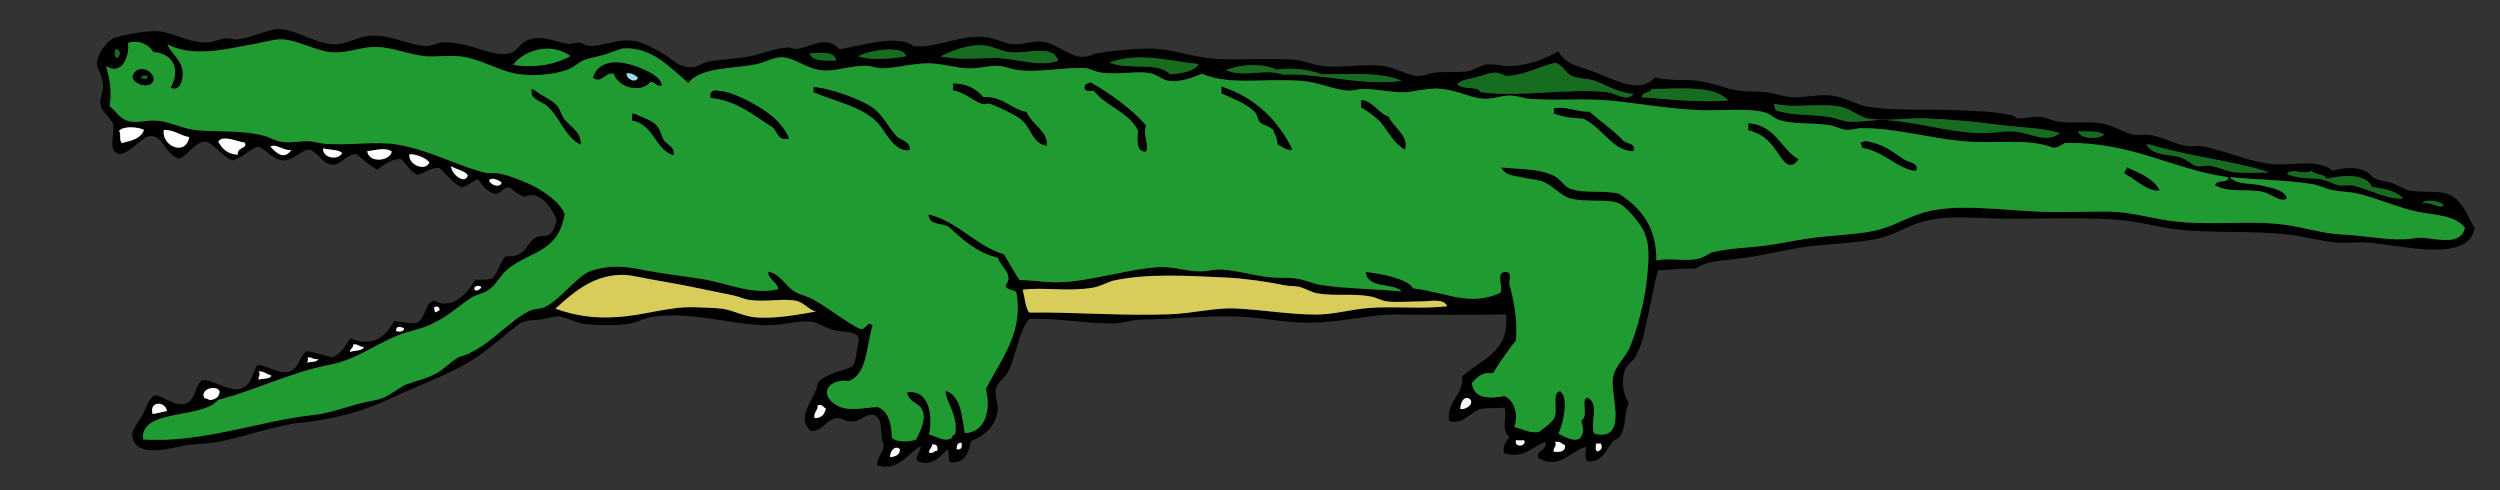 <!--?xml version="1.0" encoding="utf-8"?-->
<!-- Generator: Adobe Illustrator 15.0.2, SVG Export Plug-In . SVG Version: 6.00 Build 0)  -->

<svg version="1.1" id="Layer_1" xmlns="http://www.w3.org/2000/svg" xmlns:xlink="http://www.w3.org/1999/xlink" x="0px" y="0px" width="1020px" height="200px" viewBox="0 0 1020 200" enable-background="new 0 0 1020 200" xml:space="preserve">
<rect x="0" y="0" width="1020" height="200" fill="#333333" stroke="none"/>
<path d="M 1002.56 81.642 C 1005.98 84.82 1007.43 89.737 1009.66 92.957 C 1007.31 107.467 980.352 100.095 965.946 98.976 C 961.982 98.668 957.937 99.222 954.008 98.984 C 947.351 98.579 940.275 96.435 933.275 95.642 C 918.601 93.98 903.13 95.275 888.66 93.65 C 880.55 92.739 872.212 90.251 863.97 89.65 C 846.365 88.367 826.582 89.751 809.294 88.981 C 799.342 88.538 791.197 88.206 782.667 90.986 C 777.165 92.778 772.213 96.258 764.675 97.65 C 756.478 99.163 749.493 99.307 739.975 100.31 C 729.069 101.459 719.593 104.437 708.436 105.613 C 702.438 106.485 696.847 106.196 691.836 109.62 C 686.446 109.3 681.997 110.127 676.474 110.285 C 674.873 115.504 674.123 121.516 672.607 127.641 C 671.283 132.988 670.458 139.907 667.796 144.271 C 667.071 146.835 664.45 148.206 663.174 150.279 C 661.53 154.711 661.816 160.249 664.504 164.275 C 662.594 168.608 663.568 173.894 661.15 177.598 C 661.121 178.879 659.192 178.816 657.922 180.296 C 655.294 183.357 654.043 188.491 647.821 188.261 C 646.305 186.946 647.054 184.801 647.169 182.272 C 641.272 183.518 636.154 191.957 627.854 186.938 C 625.928 183.976 631.558 184.018 630.511 180.274 C 625.278 181.959 621.716 187.437 613.852 184.936 C 612.628 182.229 614.623 179.99 615.848 178.271 C 612.213 175.096 615.003 170.698 613.848 166.277 C 611.328 166.752 607.218 166.119 603.852 166.94 C 599.687 168.352 596.13 173.842 591.189 171.602 C 590.305 162.743 597.246 161.893 596.531 153.609 C 604.109 146.586 616.036 143.921 614.471 128.281 C 600.583 128.537 584.9 128.505 570.645 128.312 C 558.683 128.15 547.513 131.596 534.024 131.674 C 524.435 131.729 515.074 129.586 505.546 129.186 C 492.509 128.639 478.882 130.206 465.557 130.4 C 461.785 130.455 458.247 131.869 454.529 131.94 C 442.918 132.161 431.375 129.548 419.866 130.174 C 415.625 135.282 414.772 144.576 411.452 151.36 C 410.034 154.256 406.935 155.657 406.276 158.741 C 405.667 161.593 407.561 165.116 406.964 168.093 C 405.73 174.243 402.236 177.307 396.236 179.995 C 395.078 184.002 394.278 188.594 388.937 188.618 C 385.827 189.337 388.037 184.502 386.313 183.299 C 384.413 186.146 379.875 190.028 375.7 188.58 C 371.889 187.675 375.725 184.488 375.743 181.954 C 370.414 184.689 366.658 192.64 357.836 189.856 C 357.88 186.047 360.535 184.925 360.543 181.245 C 358.679 178.115 360.76 170.801 356.771 169.357 C 353.12 168.309 351.414 171.987 347.532 172.002 C 345.478 172.228 343.314 170.28 340.973 170.676 C 336.876 171.37 335.766 175.829 330.926 175.902 C 324.021 170.047 333.142 162.466 333.725 156.02 C 337.095 152.433 343.105 151.589 347.829 149.529 C 349.574 146.69 349.55 142.12 350.448 138.581 C 349.655 134.588 344.178 135.745 340.066 134.678 C 336.667 133.797 333.78 131.452 330.567 131.181 C 324.94 130.708 318.053 133.135 310.719 132.652 C 296.735 132.103 283.265 127.183 266.775 129.155 C 263.301 129.57 259.725 131.723 256.093 132.183 C 250.419 132.9 244.257 132.69 239.136 132.269 C 234.71 131.904 231.768 129.43 227.745 129.083 C 225.609 129.039 222.528 130.236 219.633 130.43 C 217.214 130.648 214.617 130.624 212.624 131.645 C 207.305 135.241 199.81 142.586 192.221 147.18 C 182.307 153.181 169.896 157.614 159.079 162.681 C 146.974 168.35 135.024 171.232 122.321 172.502 C 112.878 173.447 101.36 177.845 89.196 180.233 C 84.593 181.136 80.108 181.094 75.865 181.66 C 68.213 183.203 55.481 186.722 54.011 178.181 C 53.523 175.35 56.649 172.086 58.216 169.114 C 59.929 165.866 60.416 162.801 63.339 161.169 C 67.582 162.201 71.679 166.089 75.665 164.686 C 80.094 163.328 78.931 158.073 82.476 155.061 C 87.567 154.957 93.372 160.047 98.221 158.558 C 102.491 157.246 102.678 152.971 105.018 148.906 C 109.459 149.125 113.919 152.921 117.864 151.625 C 122.119 150.442 121.717 146.146 124.956 143.313 C 128.947 143.672 132.127 145.134 135.7 145.8 C 139.399 144.084 140.946 141.019 142.927 138.088 C 150.107 141.008 156.572 139.468 160.777 130.974 C 164.316 131.254 166.951 132.174 169.928 131.821 C 174.369 129.238 172.816 123.82 177.241 122.64 C 183.048 126.202 189.852 121.651 193.872 114.093 C 196.665 114.232 198.603 114.157 200.587 113.762 C 203.807 110.642 204.092 106.454 206.33 104.602 C 208.828 104.606 210.862 104.534 212.851 102.983 C 215.162 101.321 216.36 97.983 218.425 97.052 C 221.755 94.973 224.74 99.031 227.14 90.01 C 223.835 80.871 217.507 77.989 214.145 80.353 C 212.126 79.76 210.041 78.196 208.155 76.665 C 205.29 75.711 205.009 79.152 201.588 79.043 C 198.567 78.018 196.985 75.733 195.132 73.189 C 192.863 73.359 191.433 75.98 188.265 76.377 C 184.601 74.612 182.468 71.493 179.427 68.55 C 175.989 68.085 173.838 70.436 170.459 71.311 C 167.097 70.102 166.225 66.978 163.411 64.817 C 159.721 65.006 156.81 66.945 154.029 69.24 C 150.788 67.594 148.318 65.227 145.583 62.902 C 141.358 62.511 139.319 67.509 135.49 67.202 C 131.71 66.899 130.394 62.679 126.324 61.017 C 122.453 61.3 119.697 65.664 115.517 65.379 C 111.528 65.168 109.317 61.808 105.609 59.761 C 101.34 60.773 99.121 64.697 94.588 65.434 C 90.448 63.473 88.404 59.878 84.332 57.742 C 79.033 57.889 77.299 63.013 73.1 64.724 C 67.14 62.845 67.022 55.876 61.755 55.521 C 57.814 55.255 53.407 62.848 48.435 62.844 C 44.114 61.586 46.524 55.342 46.259 51.036 C 46.052 48.588 41.536 46.269 40.924 42.089 C 40.688 40.2 42.134 37.4 42.078 34.855 C 41.988 30.687 39.304 27.723 39.477 25.666 C 39.885 21.839 43.363 17.352 45.758 15.864 C 47.68 14.702 59.376 12.371 64.468 12.753 C 71.077 13.266 76.59 17.55 84.672 17.302 C 86.964 17.232 89.347 15.958 91.657 15.708 C 93.83 15.519 95.76 16.315 97.698 15.988 C 104.156 14.982 109.954 11.509 114.528 11.917 C 121.927 12.54 128.928 18.002 136.527 18.09 C 141.372 18.145 145.88 14.939 151.189 14.581 C 159.516 14.019 166.749 18.544 174.086 18.765 C 176.381 18.834 178.307 17.365 180.619 17.293 C 192.708 16.916 201.6 24.394 209.034 21.332 C 211.185 20.509 212.152 17.641 215.317 16.344 C 220.972 14.027 226.902 17.173 231.467 17.88 C 233.003 18.117 234.27 17.294 236.176 17.368 C 237.578 17.422 239.288 18.728 240.686 18.745 C 247.073 18.824 252.392 15.289 259.607 16.859 C 262.898 17.575 266.732 19.748 270.041 21.549 C 274.648 24.058 276.72 28.183 283.407 27.273 C 285.027 27.053 286.806 25.711 288.414 25.276 C 293.359 24.247 299.475 24.181 305.388 23.081 C 310.78 22.078 316.558 19.621 320.85 19.39 C 322.746 19.288 324.313 20.195 325.6 19.919 C 331.842 18.76 337.128 14.378 342.53 20.066 C 351.294 18.793 365.905 13.72 372.946 18.895 C 383.261 19.517 391.999 13.916 402.191 15.148 C 406.21 15.634 410.053 18.014 414.152 18.075 C 417.843 18.13 421.692 16.534 425.562 17.076 C 431.111 17.852 436.314 23.014 441.226 23.194 C 444.328 23.334 445.575 22.029 448.301 21.617 C 455.003 20.606 463.011 19.758 469.7 19.833 C 478.259 19.928 486.995 23.545 496.447 24.051 C 506.84 24.608 517.944 23.594 528.061 24.402 C 532.246 24.736 535.989 26.599 540.028 27.012 C 547.635 27.792 556.695 25.828 564.616 26.984 C 569.428 27.686 574.504 30.851 578.449 30.975 C 581.215 31.075 582.706 29.961 585.269 29.65 C 590.139 29.06 595.366 29.816 599.279 28.984 C 601.763 28.457 604.432 26.65 606.484 26.312 C 610.04 25.943 612.984 27.095 615.86 26.979 C 623.836 26.745 630.123 24.05 635.823 20.982 C 638.872 26.368 643.516 26.835 651.272 29.651 C 657.641 31.963 669.156 38.839 675.113 31.644 C 681.583 33.092 686.651 32.284 692.617 32.985 C 698.339 33.657 703.681 36.081 709.268 36.984 C 712.667 37.533 717.257 37.199 720.41 37.642 C 724.563 38.096 727.812 39.505 731.259 39.649 C 736.597 39.873 742.34 38.353 747.084 38.974 C 753.077 39.646 757.18 42.806 762.583 43.643 C 772.803 45.225 785.34 44.434 797.77 44.967 C 807.1 45.389 813.101 45.401 820.462 46.969 C 821.987 47.22 822.725 48.28 823.139 48.304 C 826.326 48.497 829.431 47.428 831.747 47.633 C 835.155 47.9 837.151 49.246 839.91 49.643 C 845.682 50.473 852.244 49.492 857.057 50.299 C 862.445 51.062 865.931 54.041 870.631 54.981 C 872.492 55.353 874.798 54.754 876.623 54.981 C 881.93 55.639 887.702 59.022 892.396 59.63 C 894.663 59.881 896.69 59.393 897.728 59.631 C 908.739 61.462 917.18 66.055 927.243 66.975 C 935.508 67.731 944.973 64.49 951.709 69.628 C 956.012 68.453 960.869 67.966 964.392 69.631 C 967.069 70.465 967.027 72.003 969.269 72.979 C 971.325 73.875 974.275 74.069 976.593 74.979 C 978.5 75.727 981.787 77.431 982.35 77.629 C 991.806 79.208 997.246 76.698 1002.56 81.642 M 987.104 96.958 C 993.554 97.017 1003.85 100.769 1005.68 92.957 C 1001.7 87.621 992.897 87.829 985.924 86.311 C 977.924 84.57 970.336 81.014 961.941 78.979 C 958.796 78.217 955.37 78.316 952.036 77.657 C 948.752 77.008 945.633 75.425 942.604 74.981 C 932.113 73.442 921.702 73.406 909.73 72.297 C 912.794 75.547 918.449 74.615 922.436 75.634 C 927.092 76.659 932.205 77.53 933.095 80.964 C 930.293 82.851 927.495 79.267 923.096 78.297 C 917.457 76.896 909.395 78.843 903.777 75.635 C 904.28 72.85 909.413 75.04 909.079 72.296 C 886.221 69.103 870.407 58.059 843.147 58.306 C 841.126 58.415 840.681 60.251 837.722 60.295 C 827.279 56.26 814.609 58.772 801.261 57.645 C 787.078 56.449 773.112 52.124 759.164 52.305 C 757.066 52.332 755.844 53.203 753.083 52.964 C 751.073 52.771 748.643 51.298 745.809 50.969 C 738.243 50.03 731.905 50.8 725.83 48.971 C 723.921 48.299 722.154 46.205 719.081 45.631 C 712.627 44.159 702.95 45.167 694.599 44.976 C 682.212 44.693 668.699 42.086 655.953 40.983 C 645.371 40.067 634.716 41.189 623.797 40.307 C 621.572 40.108 618.692 38.999 615.855 38.978 C 612.721 38.976 609.444 40.408 605.851 40.309 C 600.42 40.188 595.279 37.038 588.521 36.311 C 582.746 35.647 577.083 37.504 573.195 37.644 C 568.153 37.896 561.662 36.235 555.867 36.311 C 554.126 36.353 551.91 37.129 549.863 36.978 C 543.843 36.512 537.751 33.511 531.251 33.034 C 515.405 31.83 501.492 34.951 490.429 30.112 C 486.312 31.722 481.548 33.652 476.679 32.989 C 474.464 32.642 471.528 30.2 468.969 29.808 C 463.207 28.924 455.987 30.616 448.845 29.579 C 447.013 29.276 444.638 27.857 442.53 27.775 C 433.834 27.439 424.633 29.701 415.167 28.605 C 412.653 28.288 409.943 26.982 406.943 26.873 C 403.405 26.77 399.071 28.07 395.09 27.925 C 389.986 27.739 384.599 25.939 378.95 25.856 C 372.601 25.764 366.237 27.682 360.485 27.893 C 357.74 27.994 356.033 26.898 353.078 26.832 C 347.549 26.796 341.727 28.858 336.854 28.787 C 329.276 28.677 324.601 23.454 318.944 23.377 C 315.517 23.33 311.823 25.632 308.216 26.305 C 298.156 28.182 286.024 27.408 280.8 33.844 C 273.696 27.838 265.865 19.047 254.449 19.78 C 252.678 19.928 249.494 21.444 246.718 22.296 C 244.153 23.083 240.771 23.636 238.474 24.463 C 235.965 25.367 233.896 27.766 231.076 28.594 C 225.11 30.752 216.241 31.142 210.271 30.025 C 203.974 28.847 197.87 25.202 191.096 23.584 C 184.969 22.12 179.235 23.27 174.714 23.029 C 167.894 22.7 160.989 19.442 153.764 19.171 C 147.92 18.928 142.083 21.684 135.998 21.377 C 128.996 21.023 122.257 16.535 115.243 16.073 C 112.009 15.86 106.821 17.478 102.741 18.137 C 93.174 19.797 78.848 23.735 68.356 18.089 C 69.402 21.514 74.578 24.755 74.576 29.871 C 74.637 31.959 73.859 37.585 69.586 35.826 C 73.397 28.966 71.508 21.97 62.456 21.204 C 60.825 18.088 56.052 16.067 52.233 17.562 C 53.051 21.597 50.258 31.399 43.325 26.95 C 44.67 31.809 45.76 36.884 44.769 43.366 C 47.541 45.516 48.667 48.16 51.951 49.242 C 55.926 50.553 60.046 48.669 64.778 49.249 C 70.05 49.896 74.963 52.765 81.024 53.172 C 90.256 53.792 99.146 53.147 107.67 55.365 C 110.165 56.014 112.261 57.432 114.716 57.834 C 118.394 58.436 122.294 57.476 126.184 57.613 C 128.366 57.752 130.671 58.505 132.762 58.66 C 142.67 59.471 152.962 57.413 162.324 59.007 C 175.444 61.24 187.321 67.916 198.065 70.469 C 199.752 70.87 201.632 70.52 203.128 70.667 C 207.399 71.433 212.299 73.397 216.408 75.268 C 221.511 77.668 228.613 82.405 230.416 87.377 C 227.763 103.349 215.902 102.422 206.863 110.072 C 204.006 112.489 202.571 116.045 199.745 117.988 C 197.741 119.578 195.27 119.996 192.831 121.142 C 187.77 124.285 183.019 128.951 177.464 131.484 C 172.809 134.28 167.201 134.822 161.996 136.96 C 153.17 140.586 144.797 146.89 134.975 148.744 C 118.954 151.77 104.022 159.318 88.975 163.195 C 82.591 171.106 57.107 166.583 58.336 179.264 C 81.837 180.978 106.57 171.546 127.762 169.314 C 133.957 168.661 140.33 166.331 146.542 164.647 C 149.855 163.748 153.873 163.419 156.899 162.05 C 159.847 160.716 162.36 158.495 165.342 157.003 C 169.662 155.325 174.101 154.514 177.933 152.333 C 181.11 150.682 183.81 147.679 186.752 145.908 C 188.425 144.97 190.718 144.837 192.291 143.658 C 200.885 139.684 209.197 129.612 216.578 126.623 C 218.712 125.759 220.306 126.236 222.501 125.148 C 228.72 122.064 234.959 113.14 240.671 110.65 C 249.706 107.526 256.781 109.02 262.564 110.147 C 270.966 111.784 278.428 112.493 287.114 113.947 C 296.953 115.594 307.238 120.567 317.614 117.913 C 317.111 115.171 312.71 113.137 313.535 110.83 C 318.358 111.706 320.498 116.7 324.236 118.975 C 326.669 120.369 329.13 120.726 331.441 121.983 C 338.317 125.725 344.402 131.003 350.954 134.199 C 353.617 134.648 353.807 130.502 356.023 132.775 C 353.47 140.914 354.057 152.441 346.394 155.443 C 338.455 154.482 334.156 160.175 340.355 164.701 C 345.371 168.363 351.775 166.303 358.122 166.046 C 362.672 167.948 363.705 172.925 363.893 178.608 C 365.903 180.487 371.316 180.415 373.792 179.293 C 375.652 175.458 377.697 171.413 376.518 168.024 C 375.574 164.208 370.866 164.563 370.051 160.099 C 377.867 158.713 380.99 167.301 379.089 177.308 C 382.422 177.889 385.014 180.604 388.323 178.654 C 388.606 177.926 388.73 177.179 389.653 177.321 C 391.126 169.251 385.807 164.316 385.789 159.399 C 392.219 161.538 392.403 169.799 393.627 176.666 C 402.043 176.514 404.41 167.138 402.199 158.678 C 408.116 147.088 417.626 135.777 414.697 119.589 C 414.257 117.807 410.682 118.801 410.286 116.394 C 413.765 112.055 408.302 108.967 407.073 105.135 C 398.443 103.145 392.793 97.741 386.907 92.439 C 384.239 90.984 378.919 92.011 378.848 87.423 C 391.264 90.585 397.827 100.129 409.634 103.747 C 411.865 107.368 413.816 111.133 415.977 114.23 C 421.963 114.31 426.589 115.282 431.995 115.151 C 445.214 114.83 460.918 109.479 473.376 108.94 C 478.71 108.709 484.726 110.831 489.596 110.669 C 492.928 110.786 494.893 109.835 497.603 109.932 C 504.465 110.178 511.296 112.389 518.107 113.092 C 522.014 113.496 525.612 113.107 529.395 113.703 C 532.582 114.206 535.919 115.824 539.321 116.323 C 550.222 117.92 561.627 117.787 571.832 118.942 C 568.561 115.123 557.88 118.119 557.207 110.955 C 562.264 111.446 574.183 113.475 576.536 117.615 C 590.001 119.236 599.101 125.049 611.845 119.617 C 613.855 117.897 610.003 111.535 613.816 110.948 C 617.577 110.762 615.424 114.524 615.918 116.298 C 617.653 122.531 619.29 130.793 618.502 138.943 C 615.243 142.956 612.14 147.466 609.186 152.27 C 604.59 151.669 602.688 153.997 600.52 156.272 C 601.35 162.89 607.673 162.642 613.847 161.604 C 618 163.445 619.599 169.351 617.852 174.266 C 621.52 175 623.742 176.785 627.848 176.269 C 630.075 174.494 632.445 173.086 633.848 170.935 C 636.063 168.267 632.754 160.256 636.515 159.609 C 640.28 162.144 637.757 173.231 635.85 176.933 C 638.633 178.215 641.872 180.325 644.505 178.936 C 646.369 176.656 646.035 174.987 645.172 171.601 C 648.475 169.668 644.555 162.343 647.847 162.277 C 652.822 164.891 648.569 172.722 650.459 176.922 C 664.284 180.278 657.235 161.587 657.978 154.973 C 658.614 149.321 662.656 146.546 664.642 142.309 C 667.89 135.382 671.273 121.359 671.945 113.64 C 672.391 108.53 673.426 100.733 671.123 95.612 C 670.542 92.563 663.428 84.075 660.487 82.961 C 656.266 81.059 647.134 82.673 640.599 80.975 C 636.996 80.038 634.094 76.025 629.793 74.291 C 627.803 73.21 623.518 73.073 620.615 72.308 C 618.37 71.717 614.017 71.847 612.506 68.297 C 620.496 69.119 627.62 68.692 633.847 71.629 C 636.548 72.746 638.253 76.084 640.508 76.964 C 646.698 79.1 653.5 77.477 660.506 78.966 C 669.313 84.713 675.956 92.389 675.824 106.277 C 681.417 105.015 686.563 106.709 692.574 105.631 C 694.541 105.278 697.066 103.638 698.414 102.941 C 705.418 101.261 712.355 101.146 719.288 100.304 C 726.504 99.428 733.472 97.807 739.96 96.973 C 748.344 95.896 756.626 95.826 763.712 94.274 C 771.402 93.129 776.543 89.348 783.914 86.972 C 796.805 82.816 815.294 85.603 831.313 86.313 C 842.419 86.805 851.887 86.184 860.676 86.316 C 869.738 86.452 878.05 89.269 887.314 90.314 C 903.226 92.11 917.415 89.734 931.956 91.646 C 939.87 92.686 947.626 95.274 955.294 95.641 C 964.753 96.093 973.299 97.872 980.313 97.611 C 983.416 97.643 985.251 96.998 987.104 96.958 M 988.42 82.965 C 992.414 82.195 995.2 85.595 997.082 83.633 C 995.633 81.96 989.112 80.992 988.42 82.965 M 959.764 75.635 C 966.842 77.094 973.207 81.367 980.412 80.964 C 978.017 78.151 973.306 77.049 967.753 76.3 C 965.378 70.784 956.581 71.376 949.099 72.966 C 948.794 70.673 944.636 71.718 943.102 69.635 C 940.46 71.665 934.999 68.316 933.068 70.965 C 937.844 72.903 940.9 72.505 945.906 72.977 C 948.789 73.248 952.383 75.28 954.362 75.629 C 956.673 75.918 958.482 75.293 959.764 75.635 M 911.748 70.3 C 918.178 70.65 922.065 70.474 925.753 70.298 C 912.797 65.949 892.679 63.767 877.127 58.972 C 877.516 58.992 876.284 59.002 875.741 58.967 C 878.497 63.899 885.253 62.675 889.895 64.309 C 892.089 65.082 894.311 67.101 895.684 67.626 C 898.508 68.206 899.673 67.285 901.906 67.642 C 905.494 68.216 909.278 70.181 911.748 70.3 M 847.786 53.636 C 849.219 57.069 856.54 56.692 858.447 54.97 C 856.559 53.345 852.241 53.637 847.786 53.636 M 821.973 53.648 C 827.698 54.094 835.41 58.684 840.354 54.295 C 833.261 52.123 824.963 52.159 815.939 50.979 C 805.358 49.596 795.125 48.662 785.297 48.316 C 777.491 48.042 769.194 49.685 761.92 48.313 C 758.064 47.586 755.593 44.506 751.099 43.634 C 743.213 41.814 731.98 44.448 723.838 42.305 C 724.095 43.49 724.384 44.403 724.463 44.968 C 731.585 47.324 738.834 46.564 745.902 47.643 C 748.866 48.096 752.171 49.535 754.38 49.63 C 760.323 49.947 764.592 48.594 769.9 48.978 C 782.713 49.905 794.895 53.84 807.273 54.312 C 812.065 54.494 817.46 53.296 821.973 53.648 M 669.847 39.644 C 682.091 40.669 695.359 41.916 705.147 40.976 C 699.143 34.562 685.142 36.313 673.844 36.313 C 673.516 38.109 670.11 37.158 669.847 39.644 M 655.897 37.648 C 659.765 38.134 663.725 41.699 666.46 38.311 C 659.744 37.815 655.327 34.586 650.493 32.98 C 648.273 32.042 643.618 32.118 641.275 30.984 C 638.65 29.713 637.848 26.613 634.481 25.648 C 628.628 27 622.01 30.613 615.252 30.982 C 613.473 31.079 612.353 29.692 609.821 29.645 C 607.792 29.637 604.738 30.988 601.854 31.646 C 599.707 32.288 596.61 32.345 594.524 34.313 C 596.695 36.352 600.056 35.56 602.489 36.31 C 604.169 36.641 603.049 37.452 604.533 37.646 C 620.648 39.754 641.072 35.786 655.897 37.648 M 651.837 184.269 C 652.923 183.563 654.079 183.153 653.17 180.938 C 653.505 181.029 651.502 181.029 651.171 180.938 C 651.157 182.729 650.626 183.368 651.837 184.269 M 638.505 181.601 C 637.442 181.313 636.932 180.042 634.516 180.273 C 635.318 182.399 633.684 182.327 633.849 184.269 C 636.866 184.629 638.818 184.115 638.505 181.601 M 618.518 179.609 C 617.676 182.885 623.083 182.117 621.848 179.608 C 622.168 179.7 618.83 179.7 618.518 179.609 M 595.854 166.938 C 598.76 167.068 601.244 164.587 599.85 162.942 C 597.721 161.067 595.679 163.982 595.854 166.938 M 590.451 124.938 C 589.125 121.577 583.38 122.99 579.956 122.974 C 575.608 122.953 569.992 123.467 566.005 122.983 C 563.76 122.711 561.434 121.384 559.302 120.977 C 552.015 119.587 544.271 120.935 537.317 119.66 C 534.816 119.202 532.28 117.525 530.073 117.035 C 528.306 116.642 525.961 116.773 524.022 116.376 C 517.1 114.958 507.819 113.581 500.25 113.238 C 484.17 112.51 468.064 111.412 453.785 114.605 C 451.431 115.29 448.613 117.07 445.389 117.449 C 435.227 119.024 425.73 117.083 417.277 118.197 C 418.142 121.564 418.36 125.481 419.861 127.499 C 439.223 127.335 458.028 128.941 477.319 128.222 C 486.849 127.866 495.475 125.465 504.246 125.875 C 515.323 126.393 526.643 128.409 537.338 128.334 C 544.381 128.284 551.32 126.208 558.655 125.646 C 568.751 124.872 580.254 126.176 590.451 124.938 M 523.332 30.419 C 538.233 29.719 555.824 35.197 571.853 32.979 C 563.344 29.222 550.551 30.33 539.23 30.335 C 534.354 28.357 527.066 27.501 520.67 28.431 C 515.927 25.77 505.755 26.115 500.257 28.641 C 507.989 31.823 516.1 27.763 523.332 30.419 M 477.377 30.336 C 482.415 29.853 487.083 29.167 489.12 26.146 C 477.223 25.052 465.169 21.058 452.752 25.495 C 459.567 28.748 472.947 25.003 477.377 30.336 M 405.221 23.652 C 414.067 23.511 423.583 27.578 431.726 24.839 C 429.858 18.119 419.828 21.816 412.796 21.401 C 408.827 21.167 404.793 18.639 400.852 18.465 C 394.725 18.194 388.386 20.645 383.82 23.01 C 391.723 24.46 397.569 23.774 405.221 23.652 M 390.289 183.308 C 392.234 183.613 392.669 182.484 392.284 180.66 C 390.743 180.54 390.305 181.665 390.289 183.308 M 382.353 183.954 C 382.747 182.313 382.321 181.19 380.379 181.296 C 380.288 182.648 379.139 183.054 379.039 184.611 C 381.102 185.26 380.959 183.776 382.353 183.954 M 363.163 186.562 C 365.352 186.246 367.189 185.636 367.162 183.262 C 365.185 181.494 363.05 183.969 363.163 186.562 M 369.759 22.944 C 368.174 17.765 352.597 21.193 350.159 22.983 C 356.272 24.735 363.207 24.038 369.759 22.944 M 332.291 170.602 C 335.268 170.644 336.449 168.921 336.966 166.649 C 335.873 166.447 335.943 164.826 333.654 165.304 C 333.776 167.559 331.917 167.917 332.291 170.602 M 330.281 21.711 C 331.694 25.437 337.036 24.598 341.144 24.692 C 340.466 20.634 334.937 21.707 330.281 21.711 M 332.957 127.091 C 330.695 126.841 328.059 123.619 325.358 122.869 C 320.272 121.458 312.61 123.405 305.486 122.328 C 303.587 122.041 301.846 121.119 299.446 120.57 C 288.455 118.406 278.018 115.999 267.922 114.406 C 263.228 113.665 258.477 112.273 254.659 112.173 C 242.729 111.86 234.981 118.43 226.579 125.905 C 234.214 128.686 241.677 129.971 251.874 129.373 C 262.024 128.776 272.73 125.057 283.375 125.353 C 287.206 125.46 291.659 125.512 295.317 126.087 C 299.417 126.731 303.735 129.184 308.488 129.508 C 316.971 130.087 325.772 128.326 332.957 127.091 M 232.731 22.837 C 223.787 16.615 213.054 21.283 209.379 26.443 C 218.641 27.831 226.709 26.287 232.731 22.837 M 199.583 73.779 C 200.607 75.853 204.183 76.604 204.647 74.5 C 203.88 73.579 199.926 71.917 199.583 73.779 M 193.619 117.176 C 192.989 119.824 196.72 117.867 196.278 116.991 C 195.435 116.584 195.006 116.341 193.619 117.176 M 184.134 67.782 C 183.806 70.692 189.614 75.612 190.841 71.59 C 189.968 69.64 186.28 69.341 184.134 67.782 M 179.332 126.611 C 179.294 125.184 178.53 124.753 177.055 125.345 C 177.149 125.478 177.506 127.462 177.408 127.324 C 177.532 127.769 179.401 126.411 179.332 126.611 M 167.022 62.974 C 166.515 67.356 173.528 70.018 175.16 66.365 C 174.242 64.394 169.064 62.643 167.022 62.974 M 161.578 134.99 C 162.127 135.4 165.032 135.626 164.797 133.884 C 163.763 133.53 161.695 132.48 161.578 134.99 M 159.862 61.813 C 157.018 59.953 153.047 61.359 149.819 61.693 C 150.64 66.835 159.179 65.668 159.862 61.813 M 142.732 143.605 C 144.488 142.915 148.151 143.273 148.439 141.508 C 146.774 141.71 146.148 140.182 144.13 140.547 C 144.297 141.998 142.715 142.304 142.732 143.605 M 139.591 62.448 C 138.286 60.96 134.433 61.221 131.8 60.534 C 131.666 64.666 137.999 65.494 139.591 62.448 M 129.689 146.394 C 127.893 147.044 127.437 145.419 125.51 145.921 C 125.789 146.88 125.562 147.491 125.275 148.013 C 126.598 147.414 129.79 147.982 129.689 146.394 M 118.875 61.189 C 115.415 61.618 112.723 58.37 110.322 59.834 C 113.046 62.804 116.03 65.227 118.875 61.189 M 105.614 154.91 C 107.138 154.27 110.575 154.805 110.688 153.15 C 108.915 152.89 107.814 151.39 105.574 151.52 C 106.56 153.319 105.068 153.484 105.614 154.91 M 96.972 63.117 C 96.695 59.814 101.349 60.672 99.782 58.165 C 96.988 57.849 90.745 54.823 89.044 57.811 C 90.602 60.421 92.367 62.847 96.972 63.117 M 89.589 159.681 C 88.562 156.921 81.472 158.521 83.35 162.37 C 84.233 162.608 85.02 162.837 85.581 163.259 C 88.186 162.948 89.578 161.776 89.589 159.681 M 66.876 52.953 C 65.625 59.422 75.797 64.075 77.189 55.934 C 73.366 55.284 71.544 53.089 66.876 52.953 M 68.12 167.652 C 67.317 163.472 60.748 163.642 62.256 168.898 C 62.281 168.987 68.161 167.736 68.12 167.652 M 58.761 53.016 C 56.489 51.756 50.258 51.248 48.578 53.428 C 49.611 54.652 48.41 57.48 49.823 58.344 C 53.381 57.37 57.294 56.844 58.761 53.016 M 47.897 23.623 C 49.124 22.825 49.476 20.031 47.102 20.125 C 46.766 21.749 46.495 23.312 47.897 23.623"></path>
<path fill="#1F9B31" d="M 1005.69 92.958 C 1003.8 100.766 993.637 97.024 987.049 96.953 C 985.824 97.054 982.646 97.566 980.483 97.631 C 973.068 97.854 964.843 96.107 955.309 95.646 C 947.583 95.273 939.888 92.692 931.96 91.65 C 917.406 89.736 903.233 92.112 887.315 90.317 C 878.048 89.272 869.73 86.454 860.68 86.319 C 851.903 86.188 842.388 86.802 831.322 86.316 C 815.349 85.614 796.689 82.805 783.977 86.981 C 776.706 89.37 770.874 93.067 764.009 94.315 C 756.073 95.759 748.599 95.93 739.992 96.981 C 733.337 97.793 726.574 99.441 719.301 100.308 C 712.308 101.141 705.461 101.271 698.405 102.941 C 697.077 103.644 694.538 105.285 692.575 105.637 C 686.568 106.713 681.409 105.015 675.828 106.281 C 675.937 92.392 669.342 84.719 660.484 78.967 C 653.661 77.5 646.447 79.072 640.644 76.983 C 638.092 76.064 636.37 72.73 633.977 71.649 C 627.372 68.666 620.677 69.142 612.461 68.295 C 614.148 71.866 618.238 71.705 620.637 72.313 C 623.742 73.1 627.365 73.16 629.986 74.315 C 633.798 75.994 637.093 80.053 640.634 80.982 C 647.055 82.667 656.327 81.066 660.477 82.963 C 663.443 84.079 670.532 92.567 671.121 95.616 C 673.428 100.738 672.389 108.532 671.943 113.64 C 671.27 121.364 667.888 135.385 664.642 142.313 C 662.658 146.547 658.613 149.323 657.977 154.974 C 657.233 161.592 664.284 180.283 650.459 176.923 C 648.569 172.723 652.824 164.892 647.847 162.28 C 644.553 162.346 648.473 169.669 645.17 171.607 C 646.035 174.993 646.369 176.659 644.505 178.939 C 641.874 180.328 638.633 178.22 635.847 176.934 C 637.757 173.237 640.282 162.15 636.512 159.612 C 632.754 160.259 636.063 168.268 633.848 170.938 C 632.445 173.086 630.075 174.495 627.85 176.272 C 623.745 176.79 621.52 175.003 617.852 174.271 C 619.597 169.356 617.998 163.448 613.849 161.609 C 607.673 162.642 601.347 162.893 600.522 156.278 C 602.686 154.002 604.59 151.672 609.186 152.271 C 612.138 147.471 615.245 142.962 618.503 138.943 C 619.289 130.796 617.654 122.532 615.92 116.302 C 615.426 114.527 617.578 110.763 613.819 110.949 C 610.003 111.54 613.856 117.902 611.845 119.622 C 599.101 125.054 590 119.239 576.536 117.618 C 574.182 113.475 562.268 111.452 557.202 110.955 C 557.901 118.123 568.528 115.115 571.853 118.95 C 561.507 117.761 550.399 117.966 539.224 116.304 C 536.074 115.865 532.72 114.237 529.249 113.673 C 525.741 113.135 522.158 113.535 517.997 113.071 C 511.441 112.425 504.468 110.185 497.525 109.919 C 495.409 109.958 492.364 110.657 489.734 110.704 C 484.554 110.796 478.75 108.724 473.396 108.95 C 460.886 109.478 445.234 114.833 431.994 115.151 C 426.58 115.281 421.972 114.314 415.974 114.231 C 413.818 111.138 411.864 107.374 409.635 103.748 C 397.832 100.134 391.259 90.585 378.85 87.428 C 378.918 92.012 384.239 90.987 386.906 92.44 C 392.794 97.743 398.442 103.147 407.074 105.137 C 408.304 108.97 413.766 112.06 410.288 116.397 C 410.682 118.804 414.255 117.811 414.699 119.593 C 417.623 135.779 408.115 147.094 402.2 158.684 C 404.409 167.139 402.043 176.517 393.628 176.671 C 392.402 169.799 392.22 161.541 385.788 159.402 C 385.808 164.319 391.127 169.251 389.654 177.324 C 388.732 177.179 388.607 177.932 388.324 178.657 C 385.016 180.607 382.418 177.889 379.092 177.312 C 380.978 167.299 377.88 158.721 370.041 160.099 C 370.956 164.605 375.437 164.154 376.584 168.054 C 377.554 171.354 375.757 175.505 373.775 179.286 C 371.343 180.427 365.889 180.48 363.895 178.612 C 363.702 172.927 362.676 167.949 358.122 166.049 C 351.775 166.304 345.369 168.366 340.354 164.704 C 334.155 160.177 338.454 154.485 346.395 155.446 C 354.058 152.446 353.471 140.914 356.021 132.778 C 353.807 130.507 353.616 134.653 350.952 134.203 C 344.403 131.006 338.318 125.729 331.442 121.987 C 329.132 120.729 326.666 120.371 324.238 118.978 C 320.499 116.703 318.36 111.709 313.534 110.836 C 312.712 113.143 317.11 115.171 317.613 117.916 C 307.232 120.57 296.954 115.597 287.115 113.951 C 278.426 112.497 270.965 111.786 262.563 110.149 C 256.781 109.022 249.706 107.531 240.672 110.652 C 234.958 113.144 228.72 122.065 222.5 125.151 C 220.307 126.239 218.711 125.762 216.578 126.627 C 209.197 129.617 200.886 139.684 192.294 143.661 C 190.711 144.837 188.439 144.982 186.744 145.908 C 183.858 147.704 181.053 150.651 177.957 152.349 C 174.053 154.489 169.7 155.346 165.338 157.001 C 162.371 158.501 159.849 160.718 156.901 162.052 C 153.874 163.422 149.857 163.751 146.543 164.649 C 140.333 166.331 133.961 168.661 127.763 169.314 C 106.571 171.547 81.838 180.981 58.337 179.267 C 57.11 166.587 82.594 171.111 88.975 163.197 C 104.023 159.321 118.957 151.775 134.977 148.747 C 144.8 146.891 153.171 140.592 161.999 136.96 C 167.2 134.819 172.81 134.286 177.466 131.487 C 183.021 128.954 187.773 124.286 192.833 121.143 C 195.273 119.998 197.74 119.576 199.746 117.994 C 202.573 116.074 204.009 112.485 206.862 110.071 C 215.897 102.43 227.771 103.349 230.41 87.381 C 228.635 82.495 221.466 77.599 216.433 75.29 C 212.292 73.391 207.339 71.394 203.185 70.708 C 201.499 70.43 199.768 70.884 198.08 70.48 C 187.306 67.905 175.45 61.248 162.327 59.009 C 152.965 57.412 142.655 59.474 132.779 58.667 C 130.588 58.487 128.424 57.765 126.181 57.619 C 122.267 57.459 118.447 58.467 114.693 57.825 C 112.259 57.438 110.232 56.046 107.644 55.357 C 99.181 53.166 90.24 53.787 81.024 53.176 C 74.972 52.775 70.044 49.898 64.777 49.254 C 60.046 48.675 55.924 50.556 51.952 49.246 C 48.666 48.162 47.539 45.519 44.77 43.37 C 45.759 36.888 44.669 31.813 43.325 26.951 C 50.258 31.401 53.053 21.599 52.234 17.564 C 56.053 16.072 60.826 18.092 62.457 21.209 C 71.506 21.976 73.396 28.968 69.587 35.831 C 73.862 37.59 74.637 31.963 74.579 29.874 C 74.572 24.759 69.416 21.518 68.348 18.09 C 78.89 23.744 93.116 19.791 102.772 18.144 C 106.743 17.467 112.034 15.867 115.256 16.078 C 122.236 16.535 129.006 21.028 136.002 21.38 C 142.076 21.685 147.926 18.933 153.763 19.173 C 160.992 19.444 167.896 22.7 174.715 23.032 C 179.236 23.269 184.969 22.121 191.098 23.587 C 197.872 25.207 203.973 28.849 210.271 30.027 C 216.245 31.145 225.104 30.752 231.084 28.598 C 233.839 27.753 236.058 25.393 238.43 24.454 C 240.853 23.655 244.12 23.078 246.714 22.296 C 249.518 21.45 252.662 19.926 254.45 19.782 C 265.865 19.05 273.699 27.841 280.803 33.847 C 286.024 27.41 298.163 28.188 308.223 26.309 C 311.828 25.636 315.506 23.33 318.948 23.378 C 324.628 23.457 329.232 28.672 336.872 28.79 C 341.788 28.865 347.365 26.78 353.21 26.844 C 355.705 26.871 357.85 28.005 360.529 27.898 C 366.137 27.675 372.676 25.769 378.943 25.856 C 384.521 25.934 390.156 27.752 394.994 27.917 C 399.33 28.09 403.213 26.758 406.986 26.875 C 409.885 26.978 412.696 28.291 415.158 28.607 C 424.685 29.704 433.769 27.439 442.569 27.78 C 444.702 27.863 446.725 29.254 448.974 29.59 C 455.708 30.598 463.462 28.939 468.88 29.804 C 471.775 30.215 474.292 32.634 476.704 32.992 C 481.514 33.652 486.333 31.722 490.431 30.114 C 501.498 34.953 515.403 31.83 531.253 33.034 C 537.752 33.512 543.845 36.512 549.869 36.978 C 551.89 37.129 554.169 36.359 555.839 36.309 C 561.803 36.245 567.967 37.885 573.287 37.649 C 576.871 37.491 582.901 35.656 588.5 36.31 C 595.317 37.043 600.398 40.187 605.857 40.311 C 609.44 40.407 612.725 38.976 615.858 38.98 C 618.692 39.002 621.573 40.108 623.797 40.309 C 634.718 41.192 645.373 40.069 655.955 40.984 C 668.703 42.086 682.214 44.695 694.603 44.978 C 702.952 45.169 712.63 44.161 719.085 45.633 C 722.163 46.208 723.914 48.3 725.839 48.972 C 731.876 50.797 738.3 50.034 745.778 50.966 C 748.99 51.326 750.545 52.731 753.332 52.983 C 755.471 53.176 757.11 52.335 759.201 52.307 C 773.072 52.119 787.099 56.45 801.262 57.645 C 814.6 58.771 827.289 56.261 837.723 60.294 C 840.687 60.25 841.128 58.416 843.149 58.306 C 870.41 58.058 886.221 69.103 909.085 72.295 C 909.386 75.038 904.341 72.854 903.735 75.63 C 909.589 78.861 917.19 76.871 923.238 78.31 C 927.114 79.232 930.574 82.874 933.05 80.961 C 932.269 77.536 927.068 76.659 922.439 75.633 C 918.49 74.618 912.727 75.543 909.785 72.3 C 921.456 73.385 932.485 73.473 942.39 74.963 C 946.318 75.482 948.445 76.983 951.968 77.65 C 955.548 78.328 958.751 78.213 961.921 78.978 C 970.378 81.017 977.907 84.568 985.926 86.31 C 992.911 87.828 1001.68 87.619 1005.69 92.958 M 867.117 70.97 C 871.69 73.364 876.536 78.4 881.11 77.632 C 878.709 72.995 873.283 70.811 867.782 68.304 C 867.847 69.692 866.214 69.645 867.117 70.97 M 781.777 69.631 C 783.011 66.4 778.502 66.29 776.578 64.976 C 772.075 61.903 768.155 58.586 761.11 57.634 C 760.654 57.64 760.047 57.977 759.146 58.303 C 759.509 59.254 759.829 59.795 759.822 60.303 C 768.813 61.697 774.752 69.36 781.777 69.631 M 723.933 60.31 C 726.769 64.008 729.531 70.814 733.795 64.963 C 726.466 61.014 724.552 51.014 713.17 50.306 C 713.472 50.32 713.593 53.004 713.109 52.966 C 718.838 54.574 721.189 56.733 723.933 60.31 M 666.499 61.633 C 667.439 57.977 663.237 59.036 661.835 56.967 C 657.976 52.992 653.084 49.625 648.506 45.64 C 643.673 45.832 638.179 43.128 633.851 44.303 C 634.169 44.326 634.171 46.33 633.85 46.305 C 638.427 47.782 641.905 48.246 645.841 48.307 C 653.651 51.736 658.06 61.771 666.499 61.633 M 573.194 60.964 C 574.915 55.484 568.583 52.184 566.53 47.639 C 562.591 46.342 560.974 42.383 556.533 40.98 C 556.812 40.998 555.485 41 555.2 40.979 C 555.485 40.999 555.481 43.66 555.202 43.639 C 558.292 45.512 560.98 47.511 563.198 49.637 C 566.506 53.739 568.79 58.604 573.194 60.964 M 521.318 59.074 C 523.57 59.746 524.555 61.457 527.269 61.025 C 521.33 48.965 512.099 39.758 498.279 35.329 C 498.516 35.333 498.526 38.013 498.277 37.994 C 503.17 40.299 508.002 41.942 511.419 45.163 C 513.115 46.453 512.996 48.462 514.056 49.801 C 516.109 51.704 519.728 51.515 519.995 54.417 C 520.991 55.703 521.097 57.591 521.318 59.074 M 467.541 61.773 C 468.859 59.041 466.086 55.108 467.552 51.117 C 461.297 44.225 453.53 38.559 445.031 33.694 C 444.355 33.685 443.848 34.055 443.106 34.408 C 442.794 34.557 442.603 35.012 442.466 35.759 C 442.781 37.494 444.843 37.04 446.323 37 C 451.377 43.525 460.624 45.637 464.313 53.186 C 464.275 55.946 463.251 62.21 467.541 61.773 M 427.003 59.421 C 427.877 53.81 420.886 50.814 418.821 45.722 C 412.329 44.576 409.454 39.301 401.199 39.655 C 398.423 36.542 394.844 34.024 388.724 34.109 C 388.953 34.145 388.906 36.791 388.747 36.791 C 393.302 37.522 396.531 40.675 400.566 42.35 C 401.836 42.754 402.81 41.987 403.773 42.258 C 406.609 43.056 414.772 47.139 416.294 48.477 C 420.858 51.831 421.103 58.611 427.003 59.421 M 371.071 61.244 C 371.504 57.514 367.698 57.553 365.569 55.475 C 362.48 51.903 360.012 46.783 356.003 43.956 C 350.85 40.322 338.116 35.867 331.856 35.567 C 332.096 35.618 332.02 37.579 331.873 37.587 C 340.791 41.305 350.037 43.107 356.59 48.584 C 361.596 52.768 363.958 61.954 371.071 61.244 M 315.426 52.004 C 317.274 53.987 317.604 57.639 321.895 56.431 C 320.818 53.529 317.861 49.833 314.933 47.372 C 310.604 43.734 299.627 37.56 293.906 37.178 C 293.173 37.149 290.496 36.1 289.838 38.545 C 290.005 38.58 289.936 39.881 289.852 39.901 C 301.089 41.049 307.673 47.313 315.426 52.004 M 274.678 63.306 C 275.583 60.062 272.32 59.278 270.765 57.157 C 269.67 55.22 269.393 52.594 267.605 50.964 C 265.622 48.874 262.04 48.156 259.107 46.458 C 259.135 46.496 258.153 46.387 257.838 46.385 C 258.152 46.392 257.879 49.063 257.815 49.102 C 266.741 50.636 267.188 60.778 274.678 63.306 M 265.396 33.285 C 267.516 33.449 267.703 35.355 269.94 34.858 C 269.868 30.291 258.824 26.523 254.766 25.8 C 248.164 24.625 243.271 26.735 242.019 31.695 C 245.356 34.273 246.875 29.229 250.4 30.016 C 252.339 35.912 261.772 38.129 265.396 33.285 M 236.83 58.932 C 237.446 54.088 232.407 51.557 230.01 48.415 C 228.867 46.725 228.451 44.262 226.953 42.873 C 224.514 40.29 220.898 39.238 217.988 36.709 C 218.141 36.677 216.87 36.505 216.869 36.366 C 216.831 37.509 216.951 38.457 217.263 39.105 C 219.245 41.446 221.722 41.743 223.437 43.367 C 228.517 47.965 230.645 55.907 236.83 58.932 M 54.098 31.355 C 54.422 34.511 61.468 36.552 62.652 32.71 C 62.782 28.132 55.26 26.097 54.098 31.355"></path>
<path fill="#166D20" d="M 997.082 83.633 C 995.2 85.595 992.414 82.196 988.42 82.965 C 989.112 80.993 995.636 81.96 997.082 83.633"></path>
<path fill="#166D20" d="M 980.412 80.964 C 973.207 81.366 966.844 77.093 959.764 75.634 C 958.482 75.292 956.673 75.919 954.362 75.628 C 952.383 75.281 948.789 73.249 945.906 72.978 C 940.9 72.506 937.844 72.903 933.068 70.966 C 934.999 68.315 940.46 71.665 943.102 69.636 C 944.636 71.718 948.794 70.672 949.099 72.967 C 956.581 71.376 965.378 70.784 967.753 76.299 C 973.306 77.051 978.017 78.149 980.412 80.964"></path>
<path fill="#166D20" d="M 925.753 70.299 C 922.068 70.474 918.178 70.65 911.748 70.301 C 909.278 70.181 905.494 68.216 901.909 67.643 C 899.673 67.286 898.508 68.208 895.686 67.627 C 894.31 67.1 892.091 65.081 889.895 64.308 C 885.253 62.674 878.495 63.9 875.741 58.967 C 876.284 59.002 877.518 58.992 877.129 58.972 C 892.679 63.767 912.797 65.948 925.753 70.299"></path>
<path d="M 881.11 77.632 C 876.536 78.4 871.691 73.362 867.119 70.97 C 866.214 69.646 867.849 69.692 867.784 68.304 C 873.283 70.811 878.709 72.994 881.11 77.632"></path>
<path fill="#166D20" d="M 858.447 54.97 C 856.54 56.692 849.219 57.069 847.786 53.637 C 852.238 53.634 856.559 53.346 858.447 54.97"></path>
<path fill="#166D20" d="M 840.37 54.297 C 835.389 58.681 827.707 54.094 821.975 53.649 C 817.457 53.298 812.066 54.495 807.276 54.313 C 794.891 53.841 782.714 49.906 769.9 48.977 C 764.59 48.592 760.326 49.947 754.38 49.629 C 752.169 49.537 748.866 48.098 745.902 47.645 C 738.834 46.565 731.581 47.326 724.464 44.97 C 724.35 44.402 724.158 43.494 723.794 42.303 C 732.162 44.459 742.952 41.796 751.247 43.645 C 754.929 44.466 758.743 47.633 761.787 48.303 C 769.157 49.683 777.818 48.063 785.11 48.303 C 795.461 48.688 805.202 49.587 815.92 50.979 C 825.063 52.167 833.18 52.118 840.37 54.297"></path>
<path d="M 776.58 64.976 C 778.505 66.289 783.013 66.399 781.779 69.631 C 774.754 69.36 768.813 61.697 759.82 60.304 C 759.829 59.795 759.509 59.254 759.144 58.303 C 760.047 57.978 760.656 57.64 761.11 57.635 C 768.157 58.587 772.076 61.902 776.58 64.976"></path>
<path d="M 733.795 64.963 C 729.531 70.814 726.769 64.008 723.935 60.311 C 721.191 56.733 718.838 54.574 713.109 52.966 C 713.593 53.004 713.472 50.32 713.17 50.306 C 724.55 51.014 726.466 61.015 733.795 64.963"></path>
<path fill="#166D20" d="M 705.147 40.977 C 695.359 41.915 682.089 40.668 669.847 39.646 C 670.108 37.16 673.516 38.111 673.844 36.313 C 685.142 36.314 699.143 34.562 705.147 40.977"></path>
<path d="M 661.835 56.967 C 663.239 59.035 667.437 57.978 666.499 61.634 C 658.06 61.772 653.654 51.736 645.843 48.308 C 641.902 48.248 638.427 47.782 633.85 46.305 C 634.171 46.33 634.169 44.327 633.851 44.304 C 638.182 43.13 643.673 45.833 648.506 45.64 C 653.084 49.625 657.976 52.991 661.835 56.967"></path>
<path fill="#166D20" d="M 666.429 38.307 C 663.749 41.702 659.767 38.133 655.896 37.648 C 641.063 35.786 620.673 39.754 604.514 37.644 C 603.379 37.471 603.905 36.622 602.518 36.309 C 600.02 35.556 596.717 36.355 594.521 34.312 C 596.617 32.342 599.704 32.287 601.857 31.646 C 604.734 30.987 607.791 29.635 609.818 29.644 C 612.347 29.691 613.475 31.08 615.254 30.982 C 622.002 30.613 628.637 27.002 634.472 25.646 C 637.918 26.613 638.553 29.707 641.303 30.985 C 643.754 32.123 647.969 32.029 650.628 32.983 C 655.063 34.575 659.922 37.825 666.429 38.307"></path>
<path fill="#FFFFFF" d="M 653.172 180.938 C 654.081 183.155 652.923 183.56 651.837 184.271 C 650.624 183.368 651.157 182.727 651.171 180.938 C 651.502 181.029 653.507 181.029 653.172 180.938"></path>
<path fill="#FFFFFF" d="M 634.516 180.271 C 636.93 180.04 637.445 181.311 638.507 181.606 C 638.817 184.115 636.869 184.627 633.849 184.271 C 633.682 182.327 635.317 182.399 634.516 180.271"></path>
<path fill="#FFFFFF" d="M 621.848 179.605 C 623.083 182.117 617.674 182.883 618.518 179.606 C 618.83 179.697 622.168 179.697 621.848 179.605"></path>
<path fill="#FFFFFF" d="M 599.85 162.942 C 601.244 164.587 598.762 167.068 595.854 166.938 C 595.679 163.982 597.721 161.067 599.85 162.942"></path>
<path fill="#D8CC5B" d="M 579.956 122.974 C 583.385 122.991 589.122 121.576 590.451 124.938 C 580.254 126.176 568.751 124.873 558.655 125.646 C 551.32 126.208 544.381 128.284 537.338 128.334 C 526.643 128.409 515.323 126.393 504.246 125.875 C 495.475 125.465 486.849 127.866 477.319 128.222 C 458.028 128.941 439.223 127.335 419.862 127.5 C 418.35 125.478 418.16 121.57 417.264 118.196 C 425.792 117.098 435.136 119.002 445.442 117.464 C 448.413 117.021 451.565 115.324 453.782 114.604 C 468.048 111.409 484.201 112.516 500.234 113.235 C 507.78 113.573 517.251 114.994 523.9 116.351 C 526.286 116.842 528.375 116.658 529.92 116.998 C 532.353 117.54 535.064 119.257 537.191 119.634 C 544.481 120.981 551.897 119.56 559.31 120.979 C 561.479 121.394 563.741 122.707 565.998 122.982 C 570.006 123.47 575.601 122.951 579.956 122.974"></path>
<path d="M 566.53 47.639 C 568.583 52.185 574.914 55.481 573.194 60.964 C 568.79 58.602 566.506 53.739 563.196 49.637 C 560.983 47.511 558.289 45.511 555.202 43.637 C 555.481 43.658 555.485 40.997 555.2 40.977 C 555.485 40.998 556.812 40.996 556.533 40.978 C 560.976 42.384 562.592 46.343 566.53 47.639"></path>
<path fill="#166D20" d="M 571.851 32.98 C 555.824 35.198 538.233 29.719 523.332 30.42 C 516.101 27.765 507.991 31.823 500.258 28.642 C 505.754 26.116 515.928 25.771 520.67 28.432 C 527.066 27.503 534.354 28.361 539.23 30.336 C 550.554 30.33 563.346 29.222 571.851 32.98"></path>
<path d="M 527.266 61.026 C 524.552 61.455 523.568 59.744 521.318 59.072 C 521.1 57.59 520.993 55.701 519.998 54.418 C 519.727 51.516 516.111 51.704 514.058 49.803 C 512.996 48.46 513.113 46.454 511.42 45.163 C 508.001 41.943 503.169 40.299 498.278 37.996 C 498.527 38.014 498.517 35.334 498.28 35.33 C 512.1 39.758 521.327 48.966 527.266 61.026"></path>
<path fill="#166D20" d="M 489.12 26.145 C 487.083 29.168 482.415 29.852 477.377 30.337 C 472.947 25.002 459.567 28.748 452.752 25.493 C 465.169 21.059 477.223 25.053 489.12 26.145"></path>
<path d="M 467.553 51.116 C 466.087 55.105 468.86 59.042 467.542 61.773 C 463.252 62.209 464.277 55.946 464.314 53.184 C 460.625 45.635 451.377 43.522 446.324 36.998 C 444.843 37.04 442.782 37.493 442.467 35.759 C 442.603 35.008 442.795 34.555 443.105 34.406 C 443.846 34.054 444.356 33.684 445.031 33.69 C 453.529 38.559 461.296 44.226 467.553 51.116"></path>
<path d="M 418.822 45.72 C 420.885 50.814 427.878 53.812 427.004 59.42 C 421.104 58.609 420.859 51.831 416.295 48.476 C 414.771 47.138 406.608 43.056 403.772 42.255 C 402.81 41.983 401.835 42.754 400.565 42.348 C 396.53 40.674 393.3 37.52 388.747 36.792 C 388.906 36.791 388.953 34.145 388.724 34.109 C 394.844 34.022 398.423 36.54 401.199 39.655 C 409.454 39.301 412.328 44.577 418.822 45.72"></path>
<path fill="#166D20" d="M 431.725 24.838 C 423.584 27.578 414.068 23.513 405.221 23.652 C 397.571 23.773 391.723 24.46 383.82 23.009 C 388.386 20.645 394.724 18.194 400.851 18.466 C 404.793 18.64 408.826 21.165 412.795 21.4 C 419.829 21.817 429.857 18.12 431.725 24.838"></path>
<path fill="#FFFFFF" d="M 392.285 180.66 C 392.669 182.484 392.235 183.616 390.289 183.308 C 390.305 181.665 390.744 180.54 392.285 180.66"></path>
<path fill="#FFFFFF" d="M 380.377 181.296 C 382.32 181.19 382.747 182.313 382.353 183.959 C 380.959 183.777 381.102 185.26 379.041 184.611 C 379.14 183.054 380.286 182.649 380.377 181.296"></path>
<path d="M 365.642 55.488 C 367.485 57.519 371.654 57.534 371.055 61.241 C 363.976 61.955 361.59 52.768 356.589 48.585 C 350.041 43.108 340.788 41.304 331.871 37.584 C 332.012 37.575 332.101 35.618 331.847 35.565 C 338.137 35.87 350.825 40.317 356.012 43.956 C 360.048 46.788 362.374 51.887 365.642 55.488"></path>
<path fill="#FFFFFF" d="M 367.161 183.262 C 367.191 185.638 365.354 186.246 363.163 186.564 C 363.051 183.967 365.184 181.495 367.161 183.262"></path>
<path fill="#166D20" d="M 350.16 22.983 C 352.598 21.193 368.175 17.765 369.757 22.944 C 363.207 24.038 356.27 24.735 350.16 22.983"></path>
<path fill="#FFFFFF" d="M 336.965 166.649 C 336.448 168.924 335.268 170.644 332.292 170.602 C 331.918 167.917 333.779 167.559 333.655 165.302 C 335.945 164.826 335.871 166.447 336.965 166.649"></path>
<path fill="#166D20" d="M 341.143 24.692 C 337.036 24.598 331.694 25.437 330.281 21.711 C 334.94 21.707 340.464 20.634 341.143 24.692"></path>
<path fill="#D8CC5B" d="M 325.357 122.871 C 328.077 123.627 330.679 126.832 332.967 127.095 C 325.733 128.31 317.024 130.108 308.465 129.5 C 303.673 129.16 299.605 126.806 295.209 126.046 C 291.818 125.571 287.195 125.463 283.356 125.347 C 272.69 125.024 262.137 128.851 251.806 129.333 C 241.846 130.071 234.084 128.609 226.609 125.922 C 234.877 118.377 242.863 111.926 254.589 112.137 C 258.643 112.355 263.174 113.641 267.9 114.397 C 278.069 116.025 288.411 118.384 299.462 120.578 C 301.721 121.065 303.76 122.117 305.444 122.307 C 312.671 123.43 320.241 121.449 325.357 122.871"></path>
<path d="M 321.896 56.431 C 317.604 57.639 317.275 53.988 315.427 52.001 C 307.674 47.313 301.089 41.046 289.851 39.9 C 289.935 39.88 290.004 38.578 289.837 38.542 C 290.497 36.098 293.173 37.148 293.906 37.176 C 299.627 37.559 310.605 43.736 314.934 47.372 C 317.861 49.83 320.817 53.529 321.896 56.431"></path>
<path d="M 270.75 57.154 C 272.34 59.279 275.573 60.06 274.678 63.306 C 267.188 60.777 266.74 50.637 257.816 49.101 C 257.882 49.062 258.152 46.393 257.842 46.386 C 258.14 46.386 259.159 46.501 259.086 46.455 C 262.114 48.167 265.523 48.858 267.653 50.97 C 269.269 52.572 269.764 55.231 270.75 57.154"></path>
<path d="M 269.941 34.859 C 267.704 35.356 267.515 33.448 265.397 33.286 C 261.772 38.129 252.341 35.913 250.401 30.017 C 246.875 29.227 245.358 34.274 242.021 31.696 C 243.27 26.738 248.172 24.626 254.768 25.801 C 258.822 26.524 269.87 30.29 269.941 34.859 M 255.668 29.884 C 255.321 32.418 259.707 34.105 260.24 31.61 C 259.068 30.78 258.019 29.733 255.668 29.884"></path>
<path fill="#9CDBF2" d="M 260.238 31.61 C 259.71 34.105 255.316 32.419 255.672 29.882 C 258.025 29.731 259.06 30.781 260.238 31.61"></path>
<path d="M 230.009 48.414 C 232.407 51.556 237.448 54.089 236.83 58.931 C 230.645 55.909 228.516 47.966 223.437 43.366 C 221.722 41.745 219.244 41.444 217.263 39.103 C 216.951 38.458 216.83 37.508 216.868 36.367 C 216.869 36.506 218.141 36.678 217.988 36.71 C 220.898 39.237 224.514 40.289 226.953 42.872 C 228.452 44.261 228.867 46.726 230.009 48.414"></path>
<path fill="#1F9B31" d="M 209.379 26.444 C 213.054 21.283 223.786 16.616 232.731 22.838 C 226.708 26.288 218.64 27.831 209.379 26.444"></path>
<path fill="#FFFFFF" d="M 204.647 74.501 C 204.181 76.605 200.605 75.852 199.583 73.78 C 199.926 71.916 203.88 73.58 204.647 74.501"></path>
<path fill="#FFFFFF" d="M 196.278 116.99 C 196.719 117.869 192.989 119.825 193.62 117.176 C 195.006 116.341 195.435 116.584 196.278 116.99"></path>
<path fill="#FFFFFF" d="M 190.841 71.591 C 189.614 75.61 183.806 70.694 184.134 67.78 C 186.28 69.342 189.968 69.642 190.841 71.591"></path>
<path fill="#FFFFFF" d="M 177.055 125.345 C 178.531 124.753 179.296 125.184 179.334 126.611 C 179.403 126.411 177.532 127.769 177.408 127.324 C 177.506 127.462 177.149 125.478 177.055 125.345"></path>
<path fill="#FFFFFF" d="M 175.16 66.366 C 173.527 70.019 166.514 67.357 167.023 62.973 C 169.065 62.644 174.243 64.396 175.16 66.366"></path>
<path fill="#FFFFFF" d="M 164.798 133.884 C 165.033 135.628 162.128 135.4 161.579 134.99 C 161.695 132.482 163.762 133.529 164.798 133.884"></path>
<path fill="#FFFFFF" d="M 149.82 61.694 C 153.045 61.36 157.018 59.95 159.862 61.814 C 159.179 65.67 150.641 66.836 149.82 61.694"></path>
<path fill="#FFFFFF" d="M 148.441 141.509 C 148.149 143.273 144.489 142.914 142.731 143.606 C 142.714 142.304 144.299 142 144.132 140.546 C 146.147 140.181 146.774 141.711 148.441 141.509"></path>
<path fill="#FFFFFF" d="M 131.8 60.535 C 134.433 61.221 138.286 60.958 139.589 62.448 C 137.999 65.495 131.666 64.666 131.8 60.535"></path>
<path fill="#FFFFFF" d="M 125.509 145.92 C 127.437 145.42 127.893 147.043 129.689 146.395 C 129.79 147.981 126.598 147.414 125.275 148.014 C 125.561 147.493 125.788 146.879 125.509 145.92"></path>
<path fill="#FFFFFF" d="M 110.322 59.834 C 112.723 58.37 115.417 61.618 118.875 61.189 C 116.033 65.227 113.045 62.804 110.322 59.834"></path>
<path fill="#FFFFFF" d="M 110.689 153.15 C 110.575 154.805 107.14 154.271 105.614 154.91 C 105.068 153.484 106.56 153.318 105.577 151.521 C 107.815 151.388 108.915 152.891 110.689 153.15"></path>
<path fill="#FFFFFF" d="M 99.783 58.165 C 101.35 60.672 96.697 59.814 96.974 63.117 C 92.368 62.847 90.604 60.421 89.045 57.811 C 90.744 54.823 96.989 57.849 99.783 58.165"></path>
<path fill="#FFFFFF" d="M 83.35 162.37 C 81.472 158.521 88.562 156.921 89.589 159.681 C 89.578 161.776 88.186 162.948 85.581 163.259 C 85.019 162.837 84.233 162.608 83.35 162.37"></path>
<path fill="#FFFFFF" d="M 77.189 55.934 C 75.796 64.075 65.624 59.424 66.876 52.953 C 71.544 53.091 73.366 55.284 77.189 55.934"></path>
<path fill="#FFFFFF" d="M 62.255 168.898 C 60.75 163.641 67.317 163.471 68.121 167.652 C 68.162 167.736 62.28 168.987 62.255 168.898"></path>
<path fill="#166D20" d="M 60.23 30.977 C 60.617 33.079 58.606 31.929 57.389 31.876 C 57.756 30.76 58.792 30.569 60.23 30.977"></path>
<path fill="#FFFFFF" d="M 48.579 53.427 C 50.258 51.249 56.491 51.757 58.762 53.016 C 57.295 56.845 53.381 57.37 49.821 58.347 C 48.41 57.482 49.61 54.651 48.579 53.427"></path>
<path d="M 62.653 32.711 C 61.469 36.552 54.422 34.511 54.098 31.355 C 55.261 26.098 62.783 28.132 62.653 32.711 M 57.388 31.876 C 58.606 31.929 60.617 33.079 60.229 30.977 C 58.793 30.568 57.757 30.76 57.388 31.876"></path>
<path fill="#166D20" d="M 47.102 20.125 C 49.477 20.032 49.127 22.825 47.897 23.623 C 46.496 23.312 46.767 21.75 47.102 20.125"></path>
</svg>
